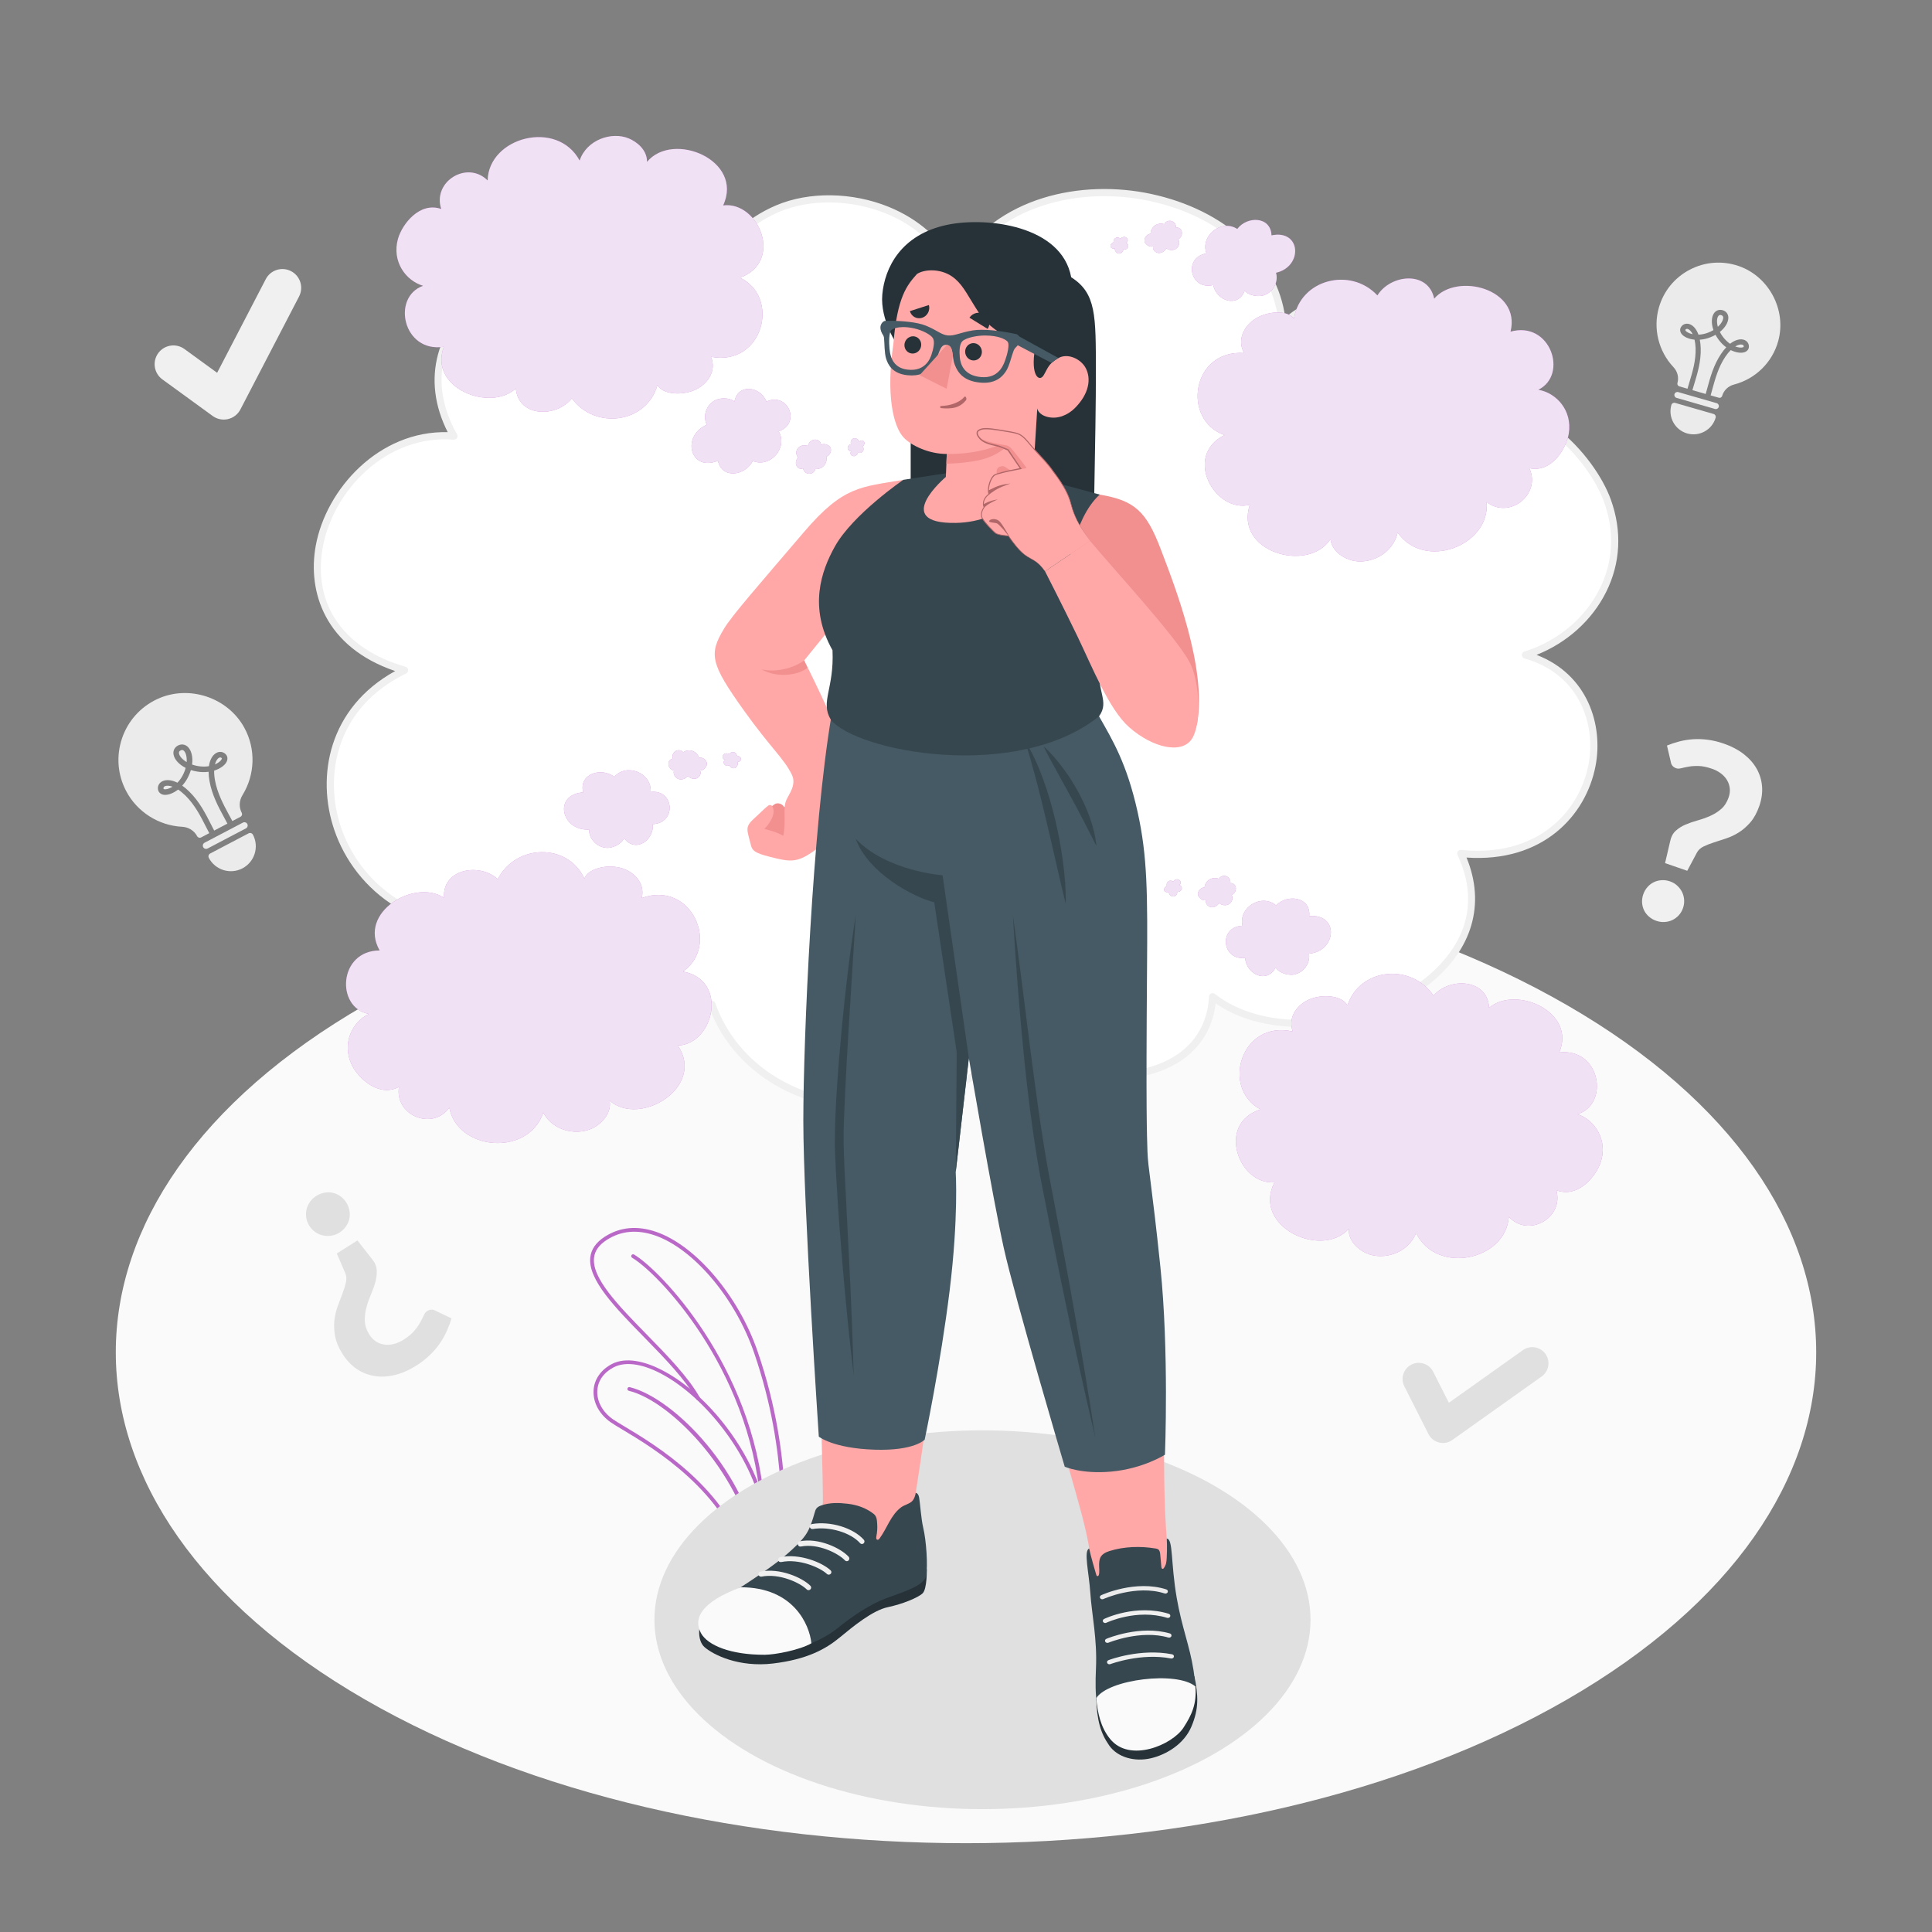<?xml version="1.0" encoding="utf-8"?>
<!-- Generator: Adobe Illustrator 27.5.0, SVG Export Plug-In . SVG Version: 6.00 Build 0)  -->
<svg version="1.1" xmlns="http://www.w3.org/2000/svg" xmlns:xlink="http://www.w3.org/1999/xlink" x="0px" y="0px"
	 viewBox="0 0 500 500" style="enable-background:new 0 0 500 500;" xml:space="preserve">
<rect x="0" y="0" width="500" height="500" fill="#808080" stroke="none"/>
<g id="Floor">
	<path id="Floor_00000108280531475620760020000015216526270196449197_" style="fill:#FAFAFA;" d="M94.411,260.156
		C8.484,309.766,8.486,390.2,94.416,439.81c85.929,49.61,225.246,49.61,311.173,0c85.927-49.61,85.925-130.044-0.005-179.654
		C319.655,210.546,180.338,210.546,94.411,260.156z"/>
</g>
<g id="Plant">
	<g id="Plants_00000042729918911460137760000004748566199660891807_">
		<g>
			<g>
				<path style="fill:#BA68C8;" d="M193.128,405.365c-0.128-0.062-0.223-0.177-0.259-0.315c-5-19.036-23.782-30.284-31.802-35.088
					c-1.297-0.776-2.321-1.39-2.989-1.855c-2.993-2.085-4.661-5.203-4.458-8.338c0.181-2.825,1.912-5.292,4.748-6.768
					c6.937-3.612,19.962,3.565,29.648,16.333c13.574,17.895,11.149,33.167,11.122,33.32c-0.027,0.16-0.134,0.297-0.282,0.362
					l-5.319,2.355c-0.061,0.027-0.126,0.041-0.19,0.042C193.272,405.414,193.197,405.398,193.128,405.365z M187.241,369.924
					c-9.408-12.402-21.894-19.455-28.424-16.06c-2.564,1.335-4.065,3.454-4.227,5.968c-0.179,2.793,1.332,5.588,4.045,7.477
					c0.641,0.447,1.652,1.052,2.932,1.819c8.045,4.818,26.781,16.04,32.094,35.124l4.552-2.015
					C198.459,400.201,199.591,386.207,187.241,369.924z"/>
			</g>
			<g>
				<path style="fill:#BA68C8;" d="M196.368,404.075c0.022,0,0.044-0.002,0.066-0.006c0.266-0.039,0.449-0.286,0.409-0.552
					c-3.353-22.649-22.608-41.8-33.872-44.527c-0.262-0.065-0.524,0.097-0.588,0.358c-0.063,0.261,0.098,0.524,0.358,0.588
					c11.138,2.696,29.96,22.244,33.14,43.724C195.917,403.904,196.128,404.078,196.368,404.075z"/>
			</g>
		</g>
		<g>
			<g>
				<path style="fill:#BA68C8;" d="M198.666,403.059c0.07-0.001,0.141-0.017,0.208-0.05l3.578-1.767
					c0.145-0.071,0.244-0.209,0.267-0.368c0.032-0.226,3.08-22.908-6.66-51.152c-4.961-14.388-15.997-27.391-26.242-30.917
					c-4.926-1.693-9.417-1.26-13.349,1.291c-2.223,1.443-3.468,3.23-3.699,5.313c-0.639,5.758,6.434,12.991,13.922,20.651
					c5.239,5.358,10.656,10.898,13.574,16.102c0.132,0.235,0.428,0.316,0.662,0.186c0.235-0.132,0.318-0.427,0.186-0.662
					c-2.98-5.316-8.443-10.903-13.726-16.307c-7.322-7.489-14.239-14.563-13.651-19.863c0.2-1.803,1.267-3.309,3.262-4.604
					c3.667-2.381,7.873-2.781,12.502-1.186c9.985,3.436,20.768,16.186,25.639,30.314c9.112,26.426,6.95,47.895,6.647,50.447
					l-3.343,1.652c-0.24,0.118-0.34,0.411-0.221,0.651C198.309,402.961,198.484,403.061,198.666,403.059z"/>
			</g>
			<g>
				<path style="fill:#BA68C8;" d="M197.309,389.163c0.011,0,0.024,0,0.035-0.001c0.268-0.023,0.466-0.258,0.444-0.526
					c-2.982-35.405-27.131-60.126-33.697-63.966c-0.231-0.134-0.53-0.058-0.666,0.174c-0.135,0.232-0.058,0.53,0.174,0.666
					c6.471,3.784,30.269,28.186,33.218,63.208C196.839,388.974,197.056,389.166,197.309,389.163z"/>
			</g>
		</g>
	</g>
</g>
<g id="Shadow">
	
		<ellipse id="Shadow_00000173124950139832397030000015306694520589839036_" style="fill:#E0E0E0;" cx="254.264" cy="419.19" rx="84.899" ry="49.016"/>
</g>
<g id="Cloud_00000016049768762010475890000010710257048371543737_">
	<g id="Cloud">
		<path style="fill:#FFFFFF;" d="M247.022,70.727c-7.173-17.117-30.413-23.254-45.794-16.724
			c-7.027,2.983-16.345,9.938-15.781,20.103c-24.831-25.107-88.854,1.848-67.973,38.754c-32.735-2.565-53.607,48.879-12.765,60.597
			c-36.65,17.759-17.637,74.676,29.491,64.803c-5.101,12.726,5.252,23.331,16.365,27.128c12.612,4.31,29.247,2.306,33.678-5.445
			c11.15,31.367,58.492,35.476,78.739,8.137c14.954,15.765,49.641,13.902,50.839-10.12c24.402,18.93,80.084-3.296,64.23-37.085
			c37.675,3.937,46.282-43.059,16.74-51.362c15.922-4.946,27.839-21.492,21.221-39.901c-4.271-11.879-21.07-30.323-40.649-23.317
			c7.247-23.103-25.606-39.815-43.486-22.139C329.35,48.129,265.932,35.411,247.022,70.727z"/>
		<path style="fill:#F0F0F0;" d="M225.094,287.193c-2.518,0-5.054-0.185-7.589-0.563c-15.724-2.343-28.117-11.528-33.508-24.719
			c-5.969,7.169-22.095,8.334-33.735,4.355c-7.638-2.609-13.871-7.816-16.677-13.929c-1.879-4.097-2.151-8.509-0.809-12.854
			c-24.6,4.443-40.921-9.045-46.258-24.686c-4.713-13.811-1.542-31.583,15.753-41.129c-18.301-6.21-22.688-20.633-20.567-32.374
			c2.674-14.795,16.417-29.903,34.169-29.449c-6.895-13.576-3.194-27.519,10.088-37.561c15.938-12.051,43.313-15.643,58.577-2.309
			c0.679-9.013,8.66-15.575,16.326-18.83c8.502-3.609,19.66-3.461,29.124,0.387c7.778,3.163,13.792,8.504,17.119,15.153
			c10.733-17.968,33.003-22.298,50.746-18.505c19.309,4.132,32.732,16.591,34.76,32.025c10.267-8.848,24.026-7.364,32.822-2.002
			c7.383,4.502,14.006,13.261,11.282,24.673c19.817-5.759,36.1,13.106,40.167,24.419c2.934,8.159,2.515,16.425-1.212,23.904
			c-3.651,7.329-10.129,13.151-18.014,16.282c13.269,5.104,17.292,18.166,15.271,28.729c-2.478,12.949-13.75,25.082-33.396,23.725
			c4.952,11.993,1.53,23.83-9.526,32.678c-14.024,11.222-39.766,15.809-55.399,5.071c-0.972,8.266-6.016,14.458-14.35,17.544
			c-12.258,4.539-28.023,1.205-37.189-7.734C254.339,280.666,240.069,287.192,225.094,287.193z M184.241,259.011
			c0.027,0,0.055,0.002,0.083,0.004c0.361,0.032,0.672,0.272,0.794,0.615c4.77,13.418,16.98,22.823,32.661,25.16
			c17.331,2.58,34.774-4.194,44.453-17.266c0.164-0.221,0.417-0.358,0.691-0.375c0.275-0.017,0.543,0.089,0.732,0.288
			c8.408,8.864,24.205,12.402,35.958,8.047c8.147-3.017,12.863-9.257,13.278-17.572c0.017-0.347,0.226-0.654,0.54-0.8
			c0.314-0.145,0.685-0.103,0.959,0.11c14.774,11.463,40.558,7.06,54.456-4.062c6.333-5.067,15.842-15.95,8.361-31.893
			c-0.143-0.304-0.11-0.661,0.084-0.935c0.193-0.273,0.522-0.427,0.854-0.386c19.465,2.029,30.574-9.628,32.957-22.086
			c1.994-10.421-2.339-23.458-16.565-27.456c-0.396-0.111-0.673-0.471-0.679-0.883c-0.005-0.412,0.261-0.779,0.654-0.901
			c8.569-2.661,15.675-8.585,19.495-16.252c3.495-7.014,3.884-14.774,1.127-22.445c-3.968-11.036-20.11-29.681-39.46-22.755
			c-0.331,0.117-0.703,0.04-0.958-0.205c-0.255-0.245-0.349-0.612-0.243-0.949c3.519-11.216-2.862-19.867-10.007-24.224
			c-8.603-5.245-22.267-6.536-31.938,3.023c-0.26,0.257-0.645,0.34-0.982,0.209c-0.34-0.128-0.574-0.442-0.6-0.805
			c-1.083-15.452-14.227-28.099-33.483-32.22c-17.579-3.761-39.739,0.706-49.622,19.166c-0.17,0.315-0.504,0.487-0.864,0.49
			c-0.358-0.018-0.676-0.239-0.814-0.57c-2.921-6.971-8.914-12.593-16.876-15.83c-9.021-3.669-19.634-3.821-27.696-0.397
			c-2.656,1.128-15.873,7.353-15.216,19.195c0.021,0.386-0.198,0.745-0.552,0.902c-0.352,0.155-0.767,0.079-1.038-0.196
			c-14.213-14.37-41.816-11.003-57.702,1.008c-13.143,9.938-16.351,23.289-8.801,36.633c0.169,0.299,0.16,0.668-0.024,0.958
			c-0.185,0.29-0.524,0.456-0.857,0.428c-17.57-1.39-31.253,13.38-33.865,27.839c-2.666,14.757,5.344,26.321,21.429,30.936
			c0.37,0.107,0.637,0.431,0.67,0.814c0.033,0.385-0.174,0.749-0.521,0.917c-18.05,8.746-21.46,26.344-16.833,39.904
			c5.188,15.205,21.34,28.26,45.728,23.151c0.336-0.072,0.683,0.05,0.903,0.313c0.221,0.263,0.278,0.625,0.15,0.943
			c-1.772,4.423-1.7,8.782,0.216,12.957c2.558,5.574,8.53,10.534,15.587,12.945c12.767,4.363,28.598,1.922,32.569-5.026
			C183.6,259.189,183.909,259.011,184.241,259.011z"/>
	</g>
</g>
<g id="Light_bulbs">
	<path id="Bulb_00000014634394061969808390000010700957550525486225_" style="fill:#EBEBEB;" d="M433.354,102.008
		c-0.119,0.414,0.119,0.846,0.533,0.965l9.957,2.868c0.414,0.119,0.846-0.12,0.965-0.534c0.119-0.414-0.119-0.846-0.534-0.965
		l-9.957-2.868C433.905,101.355,433.473,101.594,433.354,102.008z M443.474,107.136l-9.962-2.869
		c-0.413-0.119-0.844,0.119-0.963,0.532c-0.909,3.157,0.918,6.463,4.075,7.372c3.167,0.912,6.473-0.916,7.382-4.073
		C444.125,107.686,443.888,107.255,443.474,107.136z M444.572,84.576l0.041-0.031c0.855-0.787,1.371-1.692,1.353-2.369
		c-0.023-0.326-0.18-0.521-0.515-0.617c-0.344-0.099-0.581-0.018-0.764,0.249c-0.385,0.56-0.429,1.602-0.124,2.723L444.572,84.576z
		 M439.948,87.909l-0.045,0.008l0.011,0.035c0.127,0.633,0.205,1.358,0.228,2.132c0.116,3.442-0.857,6.601-1.704,9.393
		c-0.071,0.246-0.144,0.502-0.225,0.745l-0.215,0.747l3.432,0.988c0.144-0.501,0.286-0.993,0.423-1.507
		c0.725-2.667,1.615-5.978,3.55-8.85c0.43-0.643,0.87-1.209,1.326-1.684l0.018-0.027l-0.034-0.031
		c-0.721-0.527-1.364-1.181-1.916-1.926c-0.325-0.424-0.579-0.838-0.8-1.253l-0.024-0.028l-0.028,0.024
		c-0.408,0.234-0.863,0.444-1.341,0.626C441.761,87.643,440.862,87.842,439.948,87.909z M449.926,68.833
		c-4.211-1.426-8.687-1.085-12.609,0.959c-3.925,2.054-6.768,5.527-7.994,9.786c-1.558,5.409-0.111,11.332,3.775,15.443
		c1.043,1.11,1.435,2.671,1.025,4.097c-0.108,0.374,0.109,0.766,0.474,0.871l2.124,0.612c0.142-0.492,0.286-0.993,0.454-1.541
		c0.855-2.821,1.741-5.75,1.645-8.93c-0.035-0.841-0.121-1.579-0.269-2.208l-0.004-0.022l-0.023,0.004
		c-1.418-0.142-2.707-0.695-3.302-1.441c-0.475-0.605-0.527-1.313-0.14-1.883c0.451-0.68,1.246-0.962,2.072-0.724
		c1.003,0.289,1.877,1.286,2.4,2.725l0.004,0.022l0.02,0.006c0.841-0.035,1.702-0.213,2.543-0.546c0.469-0.185,0.9-0.39,1.289-0.63
		l0.025-0.014l-0.004-0.022c-0.594-1.673-0.54-3.34,0.151-4.334c0.523-0.744,1.353-1.037,2.238-0.783
		c0.875,0.252,1.422,0.942,1.472,1.84c0.054,1.219-0.787,2.659-2.183,3.77l-0.013,0.007l0.007,0.013
		c0.209,0.422,0.465,0.826,0.764,1.232c0.555,0.735,1.177,1.351,1.853,1.812l0.03,0.008l0.016-0.017
		c1.208-0.941,2.478-1.32,3.481-1.032c0.826,0.238,1.349,0.9,1.367,1.725c0.025,0.689-0.392,1.25-1.126,1.507
		c-0.888,0.309-2.217,0.118-3.553-0.533l-0.02-0.006l-0.012,0.007c-0.461,0.453-0.936,1.03-1.402,1.726
		c-1.775,2.652-2.586,5.613-3.38,8.484l-0.036,0.16c-0.12,0.455-0.248,0.898-0.375,1.34l2.114,0.609
		c0.187,0.054,0.377,0.023,0.539-0.058c0.155-0.094,0.284-0.248,0.335-0.425c0.414-1.436,1.55-2.536,3.06-2.932
		c5.57-1.442,9.97-5.777,11.458-11.312C462.397,80.188,457.771,71.507,449.926,68.833z M436.175,85.331
		c-0.042,0.073-0.03,0.141,0.077,0.288c0.255,0.297,0.806,0.605,1.428,0.773c0.108,0.031,0.207,0.06,0.318,0.081l0.059,0.017
		l-0.025-0.06c-0.339-0.673-0.823-1.174-1.246-1.296C436.608,85.084,436.355,85.075,436.175,85.331z M451.063,89.885
		c0.169-0.069,0.225-0.116,0.221-0.213c0-0.298-0.219-0.425-0.405-0.479c-0.433-0.125-1.099,0.046-1.744,0.435l-0.053,0.038
		l0.059,0.017c0.115,0.044,0.214,0.072,0.332,0.106C450.111,89.973,450.685,90.011,451.063,89.885z"/>
	<path id="Bulb_00000070118875352771088250000009702834754403917483_" style="fill:#EBEBEB;" d="M52.584,219.238
		c0.217,0.413,0.726,0.572,1.139,0.355l9.925-5.21c0.413-0.217,0.571-0.727,0.355-1.14c-0.217-0.413-0.726-0.572-1.139-0.355
		l-9.925,5.21C52.526,218.315,52.367,218.825,52.584,219.238z M64.328,215.671l-9.93,5.213c-0.412,0.216-0.57,0.725-0.354,1.136
		c1.652,3.147,5.553,4.362,8.7,2.71c3.156-1.657,4.372-5.559,2.72-8.705C65.248,215.613,64.74,215.455,64.328,215.671z
		 M48.304,197.224l0.009-0.055c0.079-1.255-0.195-2.348-0.715-2.863c-0.262-0.238-0.53-0.272-0.863-0.097
		c-0.343,0.18-0.467,0.42-0.411,0.766c0.118,0.726,0.863,1.573,1.941,2.22L48.304,197.224z M47.186,203.288l-0.029,0.04l0.035,0.019
		c0.572,0.4,1.177,0.908,1.773,1.495c2.666,2.602,4.27,5.799,5.697,8.613c0.129,0.245,0.262,0.5,0.382,0.75l0.391,0.745l3.421-1.796
		c-0.262-0.5-0.52-0.99-0.797-1.495c-1.429-2.626-3.211-5.879-3.849-9.571c-0.145-0.824-0.225-1.595-0.224-2.308l-0.006-0.035
		l-0.05,0.001c-0.958,0.128-1.949,0.098-2.938-0.071c-0.571-0.088-1.079-0.221-1.562-0.38l-0.04-0.004l-0.004,0.04
		c-0.144,0.488-0.342,0.992-0.58,1.492C48.403,201.724,47.85,202.552,47.186,203.288z M40.706,180.918
		c-4.357,2.037-7.599,5.652-9.133,10.184c-1.53,4.542-1.152,9.383,1.077,13.627c2.83,5.391,8.393,8.936,14.505,9.241
		c1.646,0.086,3.12,1.013,3.866,2.434c0.196,0.373,0.659,0.517,1.022,0.326l2.117-1.111c-0.257-0.49-0.52-0.99-0.798-1.544
		c-1.443-2.844-2.942-5.795-5.397-8.208c-0.656-0.631-1.276-1.143-1.862-1.523l-0.02-0.014l-0.014,0.02
		c-1.214,0.95-2.635,1.483-3.658,1.345c-0.824-0.117-1.394-0.631-1.518-1.367c-0.156-0.868,0.254-1.684,1.077-2.116
		c1-0.525,2.429-0.4,3.914,0.334l0.02,0.014l0.02-0.01c0.631-0.656,1.17-1.439,1.578-2.329c0.228-0.495,0.412-0.979,0.536-1.457
		l0.009-0.03l-0.02-0.014c-1.716-0.862-2.921-2.205-3.125-3.499c-0.148-0.973,0.281-1.823,1.163-2.286
		c0.872-0.458,1.816-0.328,2.527,0.336c0.954,0.912,1.375,2.667,1.116,4.578l-0.005,0.015l0.015,0.005
		c0.479,0.174,0.981,0.298,1.518,0.391c0.984,0.159,1.93,0.175,2.804,0.029l0.029-0.015l0-0.025c0.24-1.639,0.948-2.886,1.948-3.411
		c0.824-0.432,1.727-0.307,2.359,0.325c0.535,0.519,0.629,1.27,0.248,2.021c-0.462,0.906-1.644,1.751-3.174,2.242l-0.02,0.01
		l-0.005,0.015c-0.021,0.699,0.04,1.505,0.196,2.398c0.597,3.4,2.18,6.32,3.707,9.158l0.092,0.152
		c0.247,0.446,0.478,0.887,0.71,1.328l2.107-1.106c0.186-0.098,0.312-0.264,0.377-0.448c0.051-0.189,0.037-0.407-0.056-0.583
		c-0.751-1.431-0.686-3.141,0.197-4.58c3.272-5.294,3.467-11.974,0.487-17.412C58.946,180.458,48.838,177.137,40.706,180.918z
		 M42.309,204.098c0.022,0.089,0.082,0.132,0.276,0.168c0.422,0.041,1.082-0.13,1.694-0.464c0.108-0.057,0.206-0.108,0.309-0.174
		l0.059-0.031l-0.065-0.028c-0.768-0.272-1.521-0.302-1.943-0.08C42.462,203.58,42.258,203.762,42.309,204.098z M57.348,196.515
		c0.081-0.18,0.089-0.259,0.013-0.332c-0.223-0.233-0.489-0.169-0.675-0.071c-0.431,0.226-0.825,0.858-1.037,1.645l-0.014,0.07
		l0.059-0.031c0.123-0.052,0.221-0.103,0.339-0.165C56.67,197.296,57.147,196.896,57.348,196.515z"/>
</g>
<g id="Symbols">
	<g>
		<g id="Question_Mark_00000008128422323079487100000003469060866027729314_">
			<path style="fill:#F0F0F0;" d="M431.411,192.945c1.005-0.413,2.072-0.766,3.199-1.06c1.129-0.294,2.302-0.482,3.522-0.568
				c1.22-0.084,2.498-0.042,3.833,0.129c1.334,0.171,2.726,0.506,4.175,1.007c1.97,0.682,3.669,1.574,5.1,2.677
				c1.429,1.103,2.548,2.358,3.353,3.764c0.807,1.407,1.28,2.932,1.421,4.577c0.139,1.645-0.096,3.35-0.707,5.115
				c-0.595,1.72-1.358,3.123-2.291,4.206c-0.932,1.084-1.933,1.961-3,2.63c-1.069,0.669-2.167,1.189-3.296,1.559
				c-1.129,0.37-2.193,0.718-3.192,1.044c-1,0.325-1.889,0.677-2.665,1.054c-0.776,0.377-1.346,0.91-1.711,1.594l-2.495,4.687
				l-5.738-1.985l1.337-5.733c0.232-1.11,0.708-1.991,1.427-2.642c0.719-0.651,1.562-1.183,2.529-1.596
				c0.966-0.413,2.009-0.774,3.13-1.084c1.119-0.309,2.204-0.694,3.25-1.157c1.046-0.461,1.995-1.058,2.843-1.79
				c0.849-0.733,1.492-1.733,1.931-3.001c0.282-0.815,0.382-1.597,0.299-2.348c-0.082-0.751-0.314-1.452-0.697-2.104
				c-0.383-0.652-0.911-1.233-1.582-1.745c-0.672-0.511-1.45-0.919-2.332-1.224c-1.289-0.446-2.431-0.682-3.422-0.709
				c-0.993-0.026-1.861,0.028-2.604,0.164c-0.743,0.135-1.379,0.27-1.907,0.404c-0.527,0.135-0.96,0.143-1.301,0.025
				c-0.815-0.282-1.286-0.824-1.414-1.629L431.411,192.945z M425.278,231.442c0.243-0.701,0.604-1.324,1.083-1.868
				c0.479-0.543,1.023-0.963,1.633-1.259c0.609-0.296,1.278-0.47,2.006-0.523c0.728-0.052,1.454,0.047,2.178,0.297
				c0.724,0.251,1.349,0.619,1.879,1.106c0.528,0.487,0.946,1.037,1.254,1.65c0.306,0.613,0.486,1.283,0.539,2.011
				c0.052,0.728-0.043,1.443-0.285,2.144c-0.251,0.725-0.619,1.351-1.106,1.879c-0.487,0.529-1.041,0.939-1.661,1.232
				c-0.621,0.292-1.288,0.461-2,0.505c-0.714,0.044-1.431-0.057-2.155-0.308c-0.724-0.251-1.358-0.616-1.902-1.095
				c-0.544-0.479-0.964-1.023-1.26-1.633c-0.296-0.609-0.466-1.27-0.511-1.983C424.924,232.884,425.027,232.167,425.278,231.442z"/>
		</g>
		<g id="Question_Mark_00000085246607464183304830000008479592218836270777_">
			<path style="fill:#E0E0E0;" d="M116.848,341.194c-0.318,1.082-0.725,2.177-1.218,3.281c-0.495,1.106-1.104,2.18-1.827,3.224
				c-0.724,1.043-1.589,2.052-2.594,3.023c-1.005,0.971-2.18,1.881-3.528,2.73c-1.832,1.154-3.659,1.952-5.482,2.395
				c-1.822,0.442-3.566,0.534-5.229,0.273c-1.664-0.26-3.208-0.867-4.633-1.821c-1.424-0.956-2.653-2.254-3.687-3.895
				c-1.008-1.6-1.649-3.129-1.922-4.589c-0.273-1.46-0.334-2.84-0.184-4.14c0.151-1.301,0.444-2.529,0.877-3.684
				c0.433-1.155,0.842-2.244,1.227-3.265c0.386-1.022,0.678-1.971,0.877-2.845c0.198-0.874,0.137-1.682-0.181-2.422l-2.179-5.066
				l5.336-3.362l3.779,4.808c0.749,0.909,1.154,1.867,1.214,2.873c0.06,1.005-0.056,2.035-0.349,3.087
				c-0.292,1.051-0.677,2.132-1.155,3.241c-0.476,1.108-0.869,2.238-1.174,3.386c-0.306,1.147-0.438,2.304-0.395,3.468
				c0.043,1.164,0.435,2.335,1.178,3.514c0.478,0.758,1.046,1.347,1.709,1.767c0.662,0.421,1.381,0.689,2.157,0.802
				c0.777,0.113,1.591,0.063,2.442-0.149c0.851-0.213,1.687-0.578,2.507-1.095c1.199-0.755,2.132-1.527,2.798-2.314
				c0.667-0.788,1.186-1.526,1.559-2.217c0.373-0.691,0.676-1.293,0.911-1.808c0.233-0.515,0.508-0.871,0.824-1.07
				c0.758-0.478,1.504-0.507,2.238-0.088L116.848,341.194z M89.627,311.22c0.411,0.652,0.681,1.349,0.811,2.091
				c0.129,0.741,0.116,1.455-0.04,2.141c-0.156,0.686-0.449,1.341-0.879,1.965c-0.43,0.624-0.982,1.148-1.656,1.573
				s-1.378,0.692-2.117,0.804c-0.738,0.112-1.455,0.093-2.152-0.055c-0.696-0.15-1.356-0.439-1.98-0.869
				c-0.624-0.43-1.142-0.972-1.552-1.624c-0.425-0.674-0.692-1.379-0.804-2.117c-0.112-0.738-0.085-1.454,0.08-2.146
				c0.167-0.693,0.463-1.343,0.889-1.949c0.428-0.607,0.976-1.122,1.649-1.547s1.382-0.701,2.123-0.83
				c0.742-0.13,1.456-0.116,2.142,0.039c0.686,0.156,1.332,0.447,1.939,0.874C88.687,309.996,89.202,310.545,89.627,311.22z"/>
		</g>
		<g id="Check_00000134968500805575723200000010171563914731244692_">
			<path style="fill:#E0E0E0;" d="M372.254,373.278c-1.108-0.324-2.036-1.092-2.559-2.128l-6.259-12.38
				c-1.042-2.062-0.216-4.578,1.846-5.621c2.063-1.043,4.579-0.214,5.621,1.846l4.065,8.04l19.166-13.623
				c1.882-1.34,4.493-0.899,5.833,0.986c1.339,1.883,0.897,4.495-0.986,5.833l-23.129,16.441c-0.993,0.707-2.245,0.944-3.427,0.651
				C372.367,373.31,372.31,373.294,372.254,373.278z"/>
		</g>
		<g id="Check_00000091709181576200589990000011091998015545879225_">
			<path style="fill:#F0F0F0;" d="M58.818,108.501c-1.316,0.252-2.683-0.05-3.772-0.842l-13.027-9.475
				c-2.169-1.578-2.649-4.616-1.071-6.786c1.579-2.171,4.617-2.648,6.786-1.071l8.46,6.154l12.584-24.232
				c1.234-2.381,4.166-3.31,6.55-2.073c2.381,1.237,3.309,4.169,2.073,6.55l-15.187,29.243c-0.652,1.256-1.819,2.165-3.196,2.489
				C58.952,108.474,58.884,108.489,58.818,108.501z"/>
		</g>
	</g>
</g>
<g id="Character">
	<g id="Character_5_">
		<g id="Arm">
			<path style="fill:#F28F8F;" d="M200.91,207.941c0.789-0.179,1.674,0.244,2.03,0.971c0.288-0.206,0.462-0.581,0.803-0.677
				c0.416-0.117,0.803,0.247,1.057,0.597c1.969,2.712,1.883,6.735-0.201,9.36c-0.129,0.163-0.27,0.325-0.458,0.413
				c-0.215,0.101-0.464,0.093-0.702,0.078c-1.255-0.081-2.501-0.31-3.702-0.681c-1.202-0.371-2.481-1.009-2.891-2.198
				c-0.297-0.863-0.059-1.808,0.18-2.689c0.326-1.2,0.727-2.262,1.588-3.175C199.186,209.332,200.107,208.124,200.91,207.941z"/>
			<path style="fill:#FFA8A7;" d="M233.779,124.175c-10.954,1.91-15.458,1.484-25.71,13.509
				c-11.616,13.625-18.603,21.554-20.665,24.974c-4.001,6.636-3.585,9.047,5.199,21.321c6.948,9.708,10.269,12.276,12.333,16.522
				c1.285,2.644-0.864,5.16-1.459,6.609c-0.933,2.272,0.032,4.801-0.755,9.184c-1.98-1.143-4.892-1.763-4.892-1.763
				s3.459-3.44,2.048-5.845c-0.214-0.365-0.688-0.458-1.033-0.214c-0.81,0.573-2.076,1.908-3.565,3.243
				c-2.615,2.346-1.966,2.89-0.922,7.094c0.417,1.68,1.701,2.2,6.681,3.375c4.98,1.175,6.514,0.564,12.862-4.407
				c6.348-4.971,5.995-18.381,4.345-24.042c-1.944-6.673-10.129-22.811-10.129-22.811l17.12-21.089L233.779,124.175z"/>
			<path style="fill:#F28F8F;" d="M208.119,170.924c-3.865,2.722-8.562,2.926-11.035,2.297c4.21,2.431,9.827,1.419,11.876-0.411
				L208.119,170.924z"/>
		</g>
		<g id="Bottom_00000058575771027874700430000009293530317208084621_">
			<path style="fill:#FFA8A7;" d="M301.007,361.629l-28.804,1.161c4.18,18.401,8.936,30.6,9.987,40.105
				c0.331,2.395,4.368,26.989,5.681,32.37c1.313,5.38,14.672,5.429,15.464-3.846c0.527-6.174-0.959-28.371-1.223-31.322
				C300.964,387.317,301.472,378.287,301.007,361.629z"/>
			<path style="fill:#FFA8A7;" d="M212.338,358.994c0.26,14.017,0.627,23.488,0.627,28.877s-1.7,10.662-4.491,13.276
				c-5.844,5.474-10.824,10.686-18.146,15.459c1.061,2.446,9.867,2.356,14.226,0.494c6.965-2.974,13.877-7.511,16.254-9.047
				c6.016-3.889,13.705-7.009,13.803-12.927c0.017-0.737,3.807-1.773,2.368-8.727c0,0,1.964-12.227,4.061-28.414L212.338,358.994z"
				/>
			<g>
				<path style="fill:#263238;" d="M181.314,420.517c-0.362-0.004-0.953,4.011,0.999,5.741c2.254,1.997,8.897,5.308,17.732,4.256
					c8.835-1.052,13.642-3.745,17.205-6.678c3.562-2.933,8.555-7.07,12.556-7.912c3.716-0.782,7.76-2.427,8.959-3.567
					c1.198-1.139,1.089-6.264,1.089-6.264L181.314,420.517z"/>
				<path id="XMLID_00000137093784939174050370000016886480554297771692_" style="fill:#37474F;" d="M236.988,386.339
					c0,0,0.665,0.029,0.881,1.217c0.257,1.414,0.506,5.523,1.065,7.846c0.775,3.229,1.248,9.835,0.734,12.455
					c-0.514,2.619-6.577,4.378-10.455,5.815c-3.961,1.468-8.557,4.532-12.598,7.81c-4.182,3.392-12.941,6.747-18.692,6.77
					c-8.78,0.035-14.44-2.421-16.162-5.612c-0.879-1.629-1.151-3.326,0.034-4.875c1.489-1.945,3.825-3.187,5.867-4.446
					c3.713-2.289,7.378-4.654,10.919-7.189c1.785-1.278,3.586-2.583,5.226-4.044c1.634-1.455,3.308-2.946,4.597-4.728
					c1.187-1.641,1.866-3.89,2.414-5.819c0.121-0.425,0.239-0.868,0.522-1.208c0.292-0.352,0.727-0.552,1.157-0.708
					c2.185-0.796,4.612-0.726,6.89-0.452c2.485,0.298,4.739,1.077,6.711,2.615c0.821,0.64,0.846,1.588,0.915,2.571
					c0.077,1.095,0.006,2.2-0.213,3.275c-0.066,0.323-0.073,0.772,0.246,0.855c0.238,0.062,0.45-0.154,0.596-0.352
					c1.941-2.627,2.892-6.081,5.6-8.069c0.832-0.61,2.076-0.839,2.786-1.535C236.647,387.923,236.929,386.84,236.988,386.339z"/>
				<path style="fill:#FAFAFA;" d="M191.727,410.783c13.563,0,17.77,9.607,18.258,14.496c-3.01,1.757-9.433,2.961-12.062,2.971
					c-8.78,0.035-14.801-2.421-16.523-5.612C179.391,418.914,181.341,414.644,191.727,410.783z"/>
				<g>
					<g>
						<path style="fill:#F0F0F0;" d="M209.312,411.525c0.15-0.013,0.296-0.076,0.412-0.189c0.267-0.258,0.269-0.679,0.008-0.94
							c-2.134-2.131-7.953-4.673-12.912-3.67c-0.367,0.073-0.605,0.426-0.529,0.784c0.073,0.359,0.421,0.592,0.796,0.518
							c4.63-0.923,9.99,1.612,11.682,3.303C208.915,411.479,209.116,411.544,209.312,411.525z"/>
					</g>
					<g>
						<path style="fill:#F0F0F0;" d="M214.549,407.515c0.152-0.015,0.299-0.077,0.415-0.188c0.269-0.253,0.27-0.662,0.005-0.913
							c-2.165-2.047-8.051-4.457-13.049-3.42c-0.37,0.075-0.609,0.42-0.531,0.768c0.075,0.347,0.42,0.57,0.805,0.494
							c4.671-0.953,10.092,1.454,11.806,3.076C214.148,407.475,214.352,407.535,214.549,407.515z"/>
					</g>
					<g>
						<path style="fill:#F0F0F0;" d="M219.205,404.034c0.147-0.013,0.29-0.076,0.404-0.191c0.262-0.264,0.265-0.701,0.01-0.976
							c-2.083-2.242-7.792-4.957-12.625-3.98c-0.359,0.071-0.592,0.434-0.52,0.807c0.071,0.374,0.406,0.618,0.778,0.548
							c4.526-0.898,9.77,1.806,11.422,3.583C218.817,403.979,219.013,404.05,219.205,404.034z"/>
					</g>
					<g>
						<path style="fill:#F0F0F0;" d="M223.113,399.585c0.141-0.008,0.282-0.063,0.396-0.166c0.27-0.241,0.292-0.656,0.052-0.925
							c-2.743-3.092-8.638-4.889-13.445-4.074c-0.356,0.059-0.597,0.399-0.536,0.754c0.059,0.356,0.384,0.589,0.751,0.539
							c4.329-0.731,9.823,0.913,12.257,3.653C222.725,399.523,222.921,399.596,223.113,399.585z"/>
					</g>
				</g>
			</g>
			<g>
				<path style="fill:#263238;" d="M283.705,439.495c0.172,5.751,1.15,9.075,3.339,12.21c2.189,3.135,6.628,4.295,10.763,3.344
					c4.135-0.952,8.642-3.765,10.513-8.167c2.039-4.796,1.76-8.103,0.785-13.078L283.705,439.495z"/>
				<path id="XMLID_00000019673530627850171810000014336627513491720601_" style="fill:#37474F;" d="M281.876,400.747
					c0.342,1.786,1.643,6.132,1.828,6.781c0.041,0.144,0.099,0.308,0.239,0.361c0.152,0.058,0.326-0.056,0.393-0.205
					c0.304-0.679,0.076-2.059,0.111-2.817c0.029-0.618,0.063-1.257,0.342-1.81c0.443-0.877,1.408-1.354,2.345-1.65
					c3.774-1.191,8.083-1.315,11.965-0.65c0.206,0.035,0.416,0.075,0.594,0.185c0.442,0.273,0.532,0.866,0.579,1.383
					c0.094,1.054,0.189,2.107,0.283,3.161c0.021,0.235,0.114,0.539,0.35,0.534c0.141-0.003,0.246-0.126,0.326-0.242
					c0.613-0.899,0.658-1.588,0.713-2.637c0.063-1.189,0.092-2.38,0.066-3.57c-0.011-0.464-0.019-0.929-0.057-1.392
					c1.707,0.106,0.991,6.175,2.589,15.386c1.335,7.697,3.355,12.355,4.342,18.695c1.127,7.243-0.214,10.492-3.073,14.897
					c-2.858,4.405-13.056,8.777-18.141,2.534c-4.145-5.09-4.354-10.766-4.031-18.008c0.335-7.487-1.076-13.752-1.463-19.43
					C281.804,406.827,280.398,401.362,281.876,400.747z"/>
				<path style="fill:#FAFAFA;" d="M309.384,436.459c0.326,4.5-0.876,7.23-3.113,10.677c-2.858,4.405-13.88,9.16-18.964,2.917
					c-2.53-3.106-3.228-6.795-3.599-10.561C286.694,434.63,304.59,432.372,309.384,436.459z"/>
				<g>
					<g>
						<path style="fill:#F0F0F0;" d="M287.193,430.712c0.071-0.007,0.141-0.024,0.21-0.053c0.069-0.029,7.943-2.955,15.639-1.445
							c0.34,0.062,0.678-0.123,0.756-0.423c0.076-0.3-0.139-0.598-0.48-0.664c-8.139-1.592-16.168,1.405-16.469,1.531
							c-0.314,0.136-0.445,0.469-0.293,0.745C286.676,430.62,286.935,430.737,287.193,430.712z"/>
					</g>
					<g>
						<path style="fill:#F0F0F0;" d="M302.622,423.813c0.239-0.023,0.453-0.165,0.534-0.378c0.108-0.293-0.07-0.607-0.401-0.704
							c-7.665-2.224-16.131,1.255-16.449,1.405c-0.31,0.144-0.426,0.48-0.261,0.752c0.165,0.27,0.552,0.366,0.855,0.228
							c0.071-0.033,8.322-3.406,15.454-1.327C302.443,423.815,302.533,423.821,302.622,423.813z"/>
					</g>
					<g>
						<path style="fill:#F0F0F0;" d="M302.317,418.719c0.234-0.022,0.445-0.161,0.529-0.369c0.116-0.292-0.057-0.609-0.386-0.709
							c-8.432-2.591-16.464,1.203-16.761,1.364c-0.298,0.162-0.391,0.504-0.207,0.765c0.184,0.262,0.581,0.343,0.871,0.181
							c0.066-0.037,7.829-3.67,15.677-1.261C302.131,418.719,302.226,418.728,302.317,418.719z"/>
					</g>
					<g>
						<path style="fill:#EBEBEB;" d="M301.678,412.41c0.231-0.022,0.441-0.157,0.527-0.362c0.12-0.289-0.047-0.608-0.375-0.714
							c-7.902-2.541-16.549,1.351-16.873,1.521c-0.302,0.154-0.403,0.495-0.227,0.761c0.174,0.266,0.561,0.359,0.865,0.198
							c0.076-0.038,8.461-3.795,15.798-1.435C301.487,412.41,301.584,412.42,301.678,412.41z"/>
					</g>
				</g>
			</g>
			<g>
				<path style="fill:#455A64;" d="M284.428,185.377c3.522,6.2,7.188,12.196,9.979,24.739c2.559,11.497,2.595,21.195,2.441,41.014
					c-0.284,36.586-0.029,42.466,0.115,46.877c0.143,4.411,1.09,8.174,3.345,29.903c2.254,21.728,1.184,48.562,1.184,48.562
					s-5.651,3.635-13.959,4.38c-7.664,0.687-11.986-1.279-11.986-1.279s-12.861-43.498-15.768-56.586
					c-2.907-13.088-9.043-49.173-9.043-49.173l-3.398,29.526c0,0,0.765,11.607-1.573,30.661
					c-2.338,19.054-6.457,38.571-6.457,38.571s-2.596,2.937-12.95,2.605c-10.784-0.346-14.451-3.38-14.451-3.38
					s-4.006-60.124-4.007-81.721c0-21.597,2.429-76.068,7.226-104.553L284.428,185.377z"/>
				<path style="fill:#37474F;" d="M221.467,217.098c3.256,8.918,15.106,15.163,20.314,16.412l5.826,38.865l-0.268,30.964
					l3.398-29.526l-6.801-47.288C243.935,226.525,229.494,225.492,221.467,217.098z M270.867,212.748
					c0.854,3.505,1.626,7.032,2.45,10.556c0.807,3.529,1.618,7.055,2.49,10.608c0.08-3.664-0.242-7.313-0.722-10.928
					c-0.47-3.62-1.154-7.207-1.979-10.765c-0.866-3.548-1.857-7.072-3.124-10.508c-1.255-3.433-2.728-6.817-4.688-9.916
					c1.091,3.492,2.061,6.963,2.98,10.452C269.174,205.739,270.056,209.233,270.867,212.748z M277.006,205.999
					c1.175,2.112,2.291,4.252,3.417,6.395l3.323,6.542c-0.211-2.487-0.846-4.915-1.674-7.255c-0.817-2.349-1.877-4.6-3.046-6.784
					c-1.207-2.164-2.523-4.266-4.017-6.24c-1.482-1.98-3.097-3.864-4.941-5.542c1.08,2.247,2.262,4.383,3.438,6.514
					C274.668,201.766,275.868,203.867,277.006,205.999z M271.579,304.622c-2.083-11.188-3.565-22.499-5.03-33.819
					c-1.426-11.326-2.842-22.665-4.417-33.988c0.69,11.411,1.511,22.81,2.638,34.188c1.102,11.379,2.492,22.75,4.546,34.035
					c2.197,11.257,4.41,22.422,6.762,33.61c2.318,11.183,4.784,22.339,7.394,33.473c-1.731-11.297-3.608-22.571-5.632-33.819
					C275.851,327.061,273.718,315.797,271.579,304.622z M219.603,266.606l1.864-29.791c-1.534,9.842-2.729,19.736-3.649,29.654
					c-0.891,9.932-1.743,19.823-1.775,29.892c0.337,10.021,1.098,19.913,1.912,29.845c0.809,9.921,1.807,19.828,2.976,29.719
					c-0.277-9.956-0.675-19.902-1.184-29.838l-0.751-14.901c-0.251-4.958-0.552-9.942-0.654-14.862
					c-0.082-4.899,0.213-9.88,0.439-14.833C219.009,276.529,219.328,271.57,219.603,266.606z"/>
			</g>
		</g>
		<g id="Top_00000100370769371807525250000015668063078366908343_">
			<path style="fill:#263238;" d="M277.221,71.749c6.524,4.15,6.356,9.986,6.394,24.148c0.038,14.162-0.86,52.814-0.86,52.814
				l-47.07-0.273v-43.108l-3.309-15.79c0,0-4.642-6.593-4.034-13.345c0.609-6.752,4.702-15.513,16.882-18.029
				C255.371,56.072,274.755,58.331,277.221,71.749z"/>
			<g>
				<path style="fill:#37474F;" d="M284.428,185.377c2.897-3.962-0.923-6.64,0.348-13.233c1.634-8.477,2.267-12.344,2.873-16.398
					c2.09-13.984-0.003-20.971-3.054-27.748c0,0-15.592-4.253-18.837-5.041c-8.074-1.959-13.631-1.381-16.707-1.068
					c-1.517,0.154-15.264,2.281-15.271,2.286c0,0-13.051,8.921-17.699,17.228c-3.547,6.34-6.875,15.755-0.628,26.882
					c0.462,10.025-3.222,13.296-0.457,17.937C221.528,194.524,263.132,202.457,284.428,185.377z"/>
			</g>
			<g id="Head_00000091710341263861498290000012554893674946520746_">
				<g id="Head_00000045598563024867599320000007819379525261364637_">
					<g id="Head_00000096742562241618156650000007426128718647102896_">
						<g id="XMLID_00000077310510480246523760000005867856956558035106_">
							<g id="XMLID_00000141454511921138395760000007810066923242681271_">
								<path id="XMLID_00000042012823235711010910000003973258509316969351_" style="fill:#FFA8A7;" d="M271.128,107.907
									c2.636,0.651,5.239-0.523,6.958-2.209c3.814-3.744,4.377-7.744,2.857-10.516c-1.249-2.278-4.557-3.877-7.017-2.524
									c-2.631,1.447-2.784,2.741-3.847,4.484c-1.091,1.789-3.444,0.199-2.208-6.98c-4.071-0.741-11.579-4.697-14.274-8.802
									c-3.09-4.706-4.063-7.13-6.366-9.156c-3.344-2.943-8.089-2.556-9.93-1.287c-2.493,2.823-5.099,5.738-6.089,18.049
									c-1.935,13.018-0.12,21.413,2.742,24.359c1.97,2.027,6.456,4.167,11.072,4.161l-0.241,5.939c0,0-14.419,12.2,2.604,11.902
									c12.755-0.223,19.821-9.799,19.821-9.799l1.231-19.837C268.439,105.69,268.623,107.288,271.128,107.907z"/>
							</g>
							<g>
								<g>
									<g id="XMLID_00000080917229101350604950000001359521267404856199_">
										<path id="XMLID_00000124127522000477732960000010713862772696376729_" style="fill:#263238;" d="M249.848,91.565
											c0.296,1.206,1.476,1.948,2.635,1.659c1.159-0.289,1.858-1.499,1.561-2.704c-0.297-1.205-1.476-1.947-2.635-1.659
											C250.251,89.15,249.552,90.36,249.848,91.565z"/>
									</g>
								</g>
								<g id="XMLID_00000165952856904470740250000013102252114208296090_">
									<path id="XMLID_00000047744522951334087600000009595789695477382057_" style="fill:#263238;" d="M240.398,78.94
										l-4.924,1.583c0.389,1.387,1.807,2.158,3.167,1.72C240.001,81.806,240.788,80.327,240.398,78.94z"/>
								</g>
								<g>
									<g id="XMLID_00000032630040011783456640000010095047082899536554_">
										<path id="XMLID_00000083079675642544222910000002614283952827350710_" style="fill:#263238;" d="M238.221,90.125
											c-0.491,1.14-1.778,1.677-2.872,1.201c-1.095-0.477-1.585-1.786-1.093-2.925c0.491-1.139,1.777-1.677,2.873-1.201
											C238.222,87.676,238.712,88.986,238.221,90.125z"/>
									</g>
								</g>
								<g id="XMLID_00000141454706963329951310000008077874189830702262_">
									<path id="XMLID_00000087375754384872229780000015043774036424091532_" style="fill:#263238;" d="M250.889,82.213
										l4.71,2.908c0.859-1.281,0.5-2.97-0.801-3.773C253.497,80.545,251.747,80.932,250.889,82.213z"/>
								</g>
								<g>
									<path style="fill:#455A64;" d="M227.857,84.625c-0.056,0.854,0.402,1.69,0.648,2.045c0.13,0.187,0.239,0.428,0.273,0.732
										c0.152,1.37,0.081,3.938,0.549,5.422c0.47,1.483,1.553,3.864,5.494,4.28c0.766,0.082,1.456,0.08,2.076,0.008
										c0.054-0.005,0.108-0.013,0.16-0.019c0.66-0.087,1.241-0.256,1.758-0.483c0.036-0.016,0.073-0.033,0.107-0.05
										c0.053-0.023,0.104-0.047,0.155-0.073c0.046-0.022,0.091-0.046,0.196-0.103c0.063-0.033,0.122-0.067,0.183-0.104
										c0.069-0.04,0.135-0.081,0.201-0.125c0.066-0.042,0.13-0.084,0.194-0.131c0.128-0.09,0.248-0.183,0.366-0.283
										c0.671-0.553,1.194-1.223,1.629-1.908c1.135-1.784,1.281-4.402,2.756-4.583c0.055-0.007,0.116-0.01,0.175-0.01
										c0.06-0.002,0.122,0.003,0.186,0.008c1.943,0.189,1.322,3.002,2.122,5.114c0.797,2.115,2.316,4.238,6.53,4.648
										c0.188,0.019,0.372,0.031,0.547,0.041c0.15,0.006,0.297,0.011,0.439,0.008c0.367,0.006,0.714-0.015,1.036-0.052
										c0.112-0.014,0.222-0.027,0.329-0.043c0.107-0.017,0.215-0.038,0.317-0.057c0.067-0.011,0.134-0.027,0.201-0.042
										c0.451-0.106,0.852-0.245,1.216-0.414c0.145-0.068,0.281-0.138,0.418-0.213c0.265-0.148,0.504-0.31,0.74-0.494
										c0.723-0.571,1.204-1.23,1.548-1.771c0.856-1.348,1.391-3.876,1.906-5.172c0.138-0.345,0.287-0.579,0.432-0.739
										c0.328-0.36,1.075-0.972,1.222-1.82c0.147-0.847-0.379-1.639-0.938-1.766c-0.325-0.073-0.665-0.146-1.017-0.217
										c-3.277-0.66-7.598-1.193-10.292-0.742c-3.38,0.573-4.65,1.467-6.464,1.291c-1.694-0.18-2.65-1.299-5.6-2.513
										c-2.355-0.965-6.419-1.282-9.559-1.272c-0.336,0-0.662,0.006-0.974,0.014C228.585,83.055,227.913,83.771,227.857,84.625z
										 M249.016,88.349c0.207-0.226,0.567-0.447,1.03-0.64c0.058-0.028,0.117-0.052,0.18-0.075
										c0.033-0.014,0.066-0.026,0.098-0.038c0.155-0.059,0.318-0.116,0.489-0.167c0.142-0.045,0.292-0.088,0.448-0.129
										c0.45-0.121,0.943-0.222,1.45-0.299c0.188-0.028,0.379-0.055,0.572-0.076c0.486-0.057,0.975-0.088,1.462-0.094
										c0.117-0.002,0.231-0.004,0.338,0.003c3.172,0.02,5.03,0.885,5.655,1.554c0.647,0.695-0.079,3.414-0.577,4.784
										c-0.012,0.034-0.025,0.068-0.038,0.101c-0.012,0.034-0.026,0.07-0.038,0.106c-0.061,0.166-0.131,0.354-0.215,0.552
										c-0.048,0.11-0.098,0.224-0.152,0.341c-0.003,0.006-0.004,0.01-0.007,0.014c-0.084,0.184-0.181,0.372-0.293,0.565l0,0.003
										c-0.036,0.063-0.076,0.128-0.115,0.192c-0.021,0.037-0.046,0.075-0.073,0.115c-0.025,0.043-0.053,0.085-0.084,0.127
										c-0.035,0.053-0.072,0.107-0.11,0.16c-0.042,0.059-0.085,0.118-0.132,0.176c-0.047,0.062-0.097,0.123-0.153,0.186
										c-0.051,0.061-0.106,0.124-0.165,0.186c-0.931,1.002-2.377,1.792-4.665,1.594c-2.264-0.193-3.602-1.052-4.394-2.061
										l-0.003-0.001c-0.783-1.005-1.031-2.155-1.116-2.945C248.246,90.985,248.283,89.146,249.016,88.349z M230.77,85.351
										c0.195-0.143,0.473-0.282,0.832-0.396c0.022-0.008,0.042-0.014,0.064-0.02c0.111-0.036,0.229-0.068,0.357-0.098
										c0.068-0.015,0.143-0.033,0.216-0.045c0.057-0.011,0.12-0.024,0.179-0.032c0.041-0.009,0.082-0.014,0.12-0.019
										c0.016-0.004,0.033-0.006,0.046-0.007c0.057-0.009,0.116-0.016,0.176-0.023c0.23-0.029,0.477-0.046,0.738-0.052
										c0.128-0.005,0.261-0.007,0.397-0.003c0.077-0.001,0.157,0.002,0.239,0.004c0.061,0.001,0.122,0.004,0.183,0.008
										c0.162,0.009,0.33,0.02,0.501,0.037c0.061,0.005,0.121,0.011,0.184,0.018c0.055,0.006,0.113,0.012,0.17,0.019
										c0.446,0.054,0.923,0.136,1.428,0.25c2.194,0.494,4.39,1.672,4.874,2.594c0.485,0.922,0.089,2.722-0.425,4.251
										c-0.103,0.302-0.241,0.651-0.431,1.016c-0.011,0.024-0.027,0.051-0.041,0.079c-0.018,0.034-0.035,0.067-0.055,0.102
										c-0.013,0.023-0.024,0.045-0.038,0.068c-0.023,0.041-0.046,0.081-0.072,0.12c-0.051,0.085-0.102,0.165-0.157,0.247
										c-0.046,0.069-0.097,0.141-0.148,0.21c-0.019,0.025-0.038,0.051-0.057,0.074c-0.035,0.045-0.073,0.093-0.113,0.14
										c-0.031,0.039-0.065,0.079-0.102,0.12c-0.003,0.006-0.01,0.013-0.016,0.02c-0.94,1.065-2.469,1.924-4.947,1.628
										c-0.934-0.107-1.681-0.372-2.271-0.73c-2.07-1.257-2.3-3.674-2.407-4.793C230.06,88.701,230.02,85.901,230.77,85.351z"/>
									<g id="XMLID_00000177483082756829208970000014736156129921609133_">
										<path style="fill:#F28F8F;" d="M237.986,97.095l7.002,3.514l1.61-8.562c-0.184-1.389-0.353-2.603-1.525-2.783
											L237.986,97.095z"/>
									</g>
									<path style="fill:#B16668;" d="M249.994,103.594c-0.692,0.85-1.672,1.573-2.745,1.851c-1.233,0.32-2.502,0.297-3.761,0.172
										c-0.191-0.019-0.243-0.528-0.032-0.538c1.198-0.06,2.403-0.214,3.524-0.659c0.947-0.377,1.856-0.834,2.513-1.64
										C249.926,102.246,250.292,103.228,249.994,103.594z"/>
									<path style="fill:#455A64;" d="M263.157,86.734l10.768,5.923c-0.584,0.343-0.924,0.569-1.788,1.275l-9.392-4.919
										L263.157,86.734z"/>
								</g>
							</g>
						</g>
					</g>
				</g>
				<path style="fill:#F28F8F;" d="M245.025,117.484c6.644,0.128,15.387-1.636,18.012-5.778c-1.585,4.536-6.366,6.787-10.178,7.497
					c-4.602,0.857-7.936,0.775-7.936,0.775L245.025,117.484z"/>
			</g>
			<g id="Hand_00000022550361304741596360000014529864128259049644_">
				<path style="fill:#F28F8F;" d="M284.599,128.005c9.018,1.501,12.051,4.294,15.776,14.06c3.601,9.439,11.938,30.683,9.47,44.942
					c-1.507,8.704-23.466-13.156-23.466-13.156l-10.512-24.23C275.867,149.62,277.582,134.338,284.599,128.005z"/>
				<g>
					<g>
						<path style="fill:#FFA8A7;" d="M282.094,139.961c-1.931-2.731-3.932-5.529-4.942-9.602c-1.01-4.073-4.225-7.816-5.316-9.36
							c-1.092-1.543-3.452-3.809-5.25-5.974c-1.799-2.165-2.329-2.766-4.917-3.203c-3.554-0.601-6.344-1.162-7.736-0.737
							c-1.392,0.425-1.351,1.337-0.142,2.569c1.173,1.195,3.755,1.531,4.548,1.771c0.793,0.24,2.524,0.994,2.524,0.994l3.289,4.848
							c0,0-5.583,1.032-6.676,1.627c-1.093,0.595-2.029,3.427-1.549,4.987c0,0-2.047,1.387-1.245,3.403c0,0-1.251,1.631-0.395,2.968
							c0.857,1.337,2.641,3.103,3.323,3.69c0.682,0.586,3.369,0.734,3.369,0.734s2.294,3.467,4.209,4.886
							c1.915,1.42,3.17,1.329,5.269,4.297L282.094,139.961z"/>
						<path style="fill:#F28F8F;" d="M261.64,121.767c-1.319-0.569-1.612-1.464-2.861-0.991c-1.249,0.473-0.769,1.899-0.769,1.899
							L261.64,121.767z"/>
						<path style="fill:#B16668;" d="M255.965,128.005c0,0,1.025-0.93,2.714-1.753c0.914-0.445,2.82-1.118,2.82-1.118
							s-2.227,0.173-3.874,0.917c-1.583,0.716-1.81,0.902-1.825,0.915c0.004,0.33,0.042,0.642,0.126,0.914L255.965,128.005z"/>
						<path style="fill:#B16668;" d="M255.785,129.885c-0.531,0.221-0.968,0.458-1.282,0.645c0.018,0.239,0.109,0.637,0.214,0.899
							c0.73-1.038,3.508-2.185,3.508-2.185S256.903,129.42,255.785,129.885z"/>
						<path style="fill:#B16668;" d="M261.482,139.4c-0.589-1.182-1.917-3.467-2.727-4.389c-0.81-0.923-2.374-0.786-2.726-0.254
							c-0.352,0.532,1.459,0.463,1.987,0.696C258.544,135.685,260.558,137.934,261.482,139.4z"/>
						<path style="fill:#F28F8F;" d="M265.681,121.124c0,0-1.023-1.443-2.852-3.737c-1.829-2.294-1.717-1.961-3.493-2.313
							c-1.66-0.33-5.14-0.944-6.054-2.013c0.136,0.189,0.304,0.386,0.507,0.594c1.173,1.195,3.755,1.531,4.548,1.771
							c0.793,0.24,2.524,0.994,2.524,0.994l3.384,4.988L265.681,121.124z"/>
					</g>
					<path style="fill:#FFA8A7;" d="M282.094,139.961c5.969,7.198,22.048,24.508,25.769,31.397
						c2.573,4.764,3.216,15.842,0.595,19.867c-2.622,4.025-10.132,2.334-16.209-3.003c-5.245-4.606-9.616-15.688-13.424-23.575
						c-3.808-7.887-8.369-16.79-8.369-16.79L282.094,139.961z"/>
				</g>
				<path style="fill:#B16668;" d="M278.547,134.145c-0.476-1.031-0.874-2.098-1.169-3.193c-0.271-1.1-0.604-2.207-1.088-3.242
					c-0.951-2.084-2.266-3.97-3.636-5.785c-1.278-1.889-2.9-3.529-4.421-5.206c-0.772-0.837-1.494-1.705-2.226-2.582
					c-0.719-0.866-1.595-1.738-2.735-2.079c-1.113-0.356-2.247-0.469-3.363-0.685c-1.122-0.193-2.245-0.387-3.384-0.512
					c-0.57-0.057-1.145-0.103-1.729-0.071c-0.581,0.036-1.192,0.14-1.698,0.538c-0.26,0.193-0.417,0.565-0.368,0.896
					c0.038,0.331,0.194,0.605,0.357,0.853c0.339,0.479,0.749,0.923,1.267,1.229c1.015,0.614,2.158,0.875,3.264,1.13
					c1.075,0.211,2.097,0.703,3.13,1.123l3.137,4.599c-1.946,0.385-3.889,0.762-5.803,1.343c-0.246,0.085-0.499,0.166-0.741,0.313
					c-0.249,0.148-0.422,0.363-0.588,0.573c-0.313,0.436-0.535,0.918-0.708,1.414c-0.316,0.963-0.504,2.007-0.256,3.034
					c-0.514,0.399-0.942,0.894-1.203,1.495c-0.14,0.311-0.203,0.656-0.208,0.998c-0.015,0.324,0.073,0.636,0.173,0.938
					c-0.539,0.793-0.913,1.838-0.494,2.798c0.497,0.88,1.154,1.59,1.81,2.313c0.332,0.356,0.673,0.703,1.024,1.041
					c0.351,0.311,0.686,0.734,1.19,0.88c0.932,0.305,1.891,0.394,2.849,0.466c0.621,0.91,1.285,1.785,1.992,2.628
					c0.724,0.845,1.482,1.679,2.401,2.325c0.909,0.656,1.954,1.077,2.85,1.735c0.902,0.651,1.632,1.51,2.283,2.408
					c-0.639-0.907-1.357-1.778-2.255-2.446c-0.893-0.675-1.934-1.111-2.823-1.773c-0.897-0.649-1.639-1.488-2.348-2.338
					c-0.702-0.858-1.358-1.757-1.976-2.676l-0.025-0.037l-0.046-0.004c-0.956-0.074-1.935-0.171-2.834-0.472
					c-0.454-0.129-0.753-0.517-1.116-0.842c-0.346-0.336-0.683-0.684-1.011-1.038c-0.642-0.71-1.306-1.45-1.761-2.263
					c-0.38-0.854-0.014-1.869,0.514-2.613l0.037-0.053l-0.021-0.064c-0.097-0.295-0.187-0.599-0.17-0.91
					c0.007-0.308,0.063-0.618,0.193-0.903c0.247-0.571,0.685-1.072,1.183-1.439l0.075-0.055l-0.023-0.09
					c-0.252-0.954-0.066-2.007,0.253-2.953c0.346-0.932,0.832-1.924,1.869-2.116c1.956-0.584,3.992-0.963,6.008-1.351l0.237-0.046
					l-0.134-0.199l-3.278-4.855l-0.029-0.043l-0.045-0.018c-1.055-0.43-2.083-0.945-3.234-1.176
					c-1.101-0.247-2.218-0.505-3.164-1.072c-0.47-0.271-0.849-0.68-1.17-1.125c-0.317-0.433-0.473-1.003-0.054-1.312
					c0.85-0.629,2.09-0.491,3.183-0.406c1.124,0.118,2.245,0.306,3.367,0.493c1.117,0.209,2.263,0.322,3.324,0.658
					c1.08,0.319,1.897,1.122,2.625,1.986c0.729,0.866,1.468,1.744,2.243,2.577c1.541,1.683,3.144,3.285,4.433,5.169
					c1.377,1.805,2.689,3.674,3.644,5.732c0.495,1.024,0.835,2.098,1.123,3.204c0.311,1.098,0.725,2.166,1.216,3.195
					c0.974,2.067,2.299,3.933,3.625,5.778C280.791,138.099,279.491,136.216,278.547,134.145z"/>
			</g>
		</g>
	</g>
</g>
<g id="Speech_bubbles">
	<g id="Thought_Bubble_00000110454060552307810450000011488647503759426470_">
		<path style="fill:#BA68C8;" d="M150.006,41.555c1.811-5.404,8.3-7.579,12.729-5.726c2.023,0.847,4.744,2.902,4.713,6.069
			c6.699-8.091,25.131-0.446,19.697,11.268c9.217-1.173,15.765,14.581,4.373,18.693c10.581,5.1,5.927,23.015-7.514,20.486
			c1.602,3.898-1.189,7.314-4.281,8.622c-3.509,1.485-8.235,1.053-9.585-1.306c-2.754,9.88-16.08,11.702-22.146,3.434
			c-4.026,5.073-13.851,4.893-14.493-2.562c-6.656,6.166-22.671-0.105-18.618-10.792c-10.596,1.657-13.622-12.856-5.379-15.776
			c-4.562-1.355-8.138-6.362-6.501-12.162c1.057-3.742,5.57-9.67,11.191-7.716c-2.34-7.099,6.732-12.673,12.008-7.383
			C126.457,35.475,144.216,30.793,150.006,41.555z"/>
		<path style="opacity:0.8;fill:#FFFFFF;" d="M150.006,41.555c1.811-5.404,8.3-7.579,12.729-5.726
			c2.023,0.847,4.744,2.902,4.713,6.069c6.699-8.091,25.131-0.446,19.697,11.268c9.217-1.173,15.765,14.581,4.373,18.693
			c10.581,5.1,5.927,23.015-7.514,20.486c1.602,3.898-1.189,7.314-4.281,8.622c-3.509,1.485-8.235,1.053-9.585-1.306
			c-2.754,9.88-16.08,11.702-22.146,3.434c-4.026,5.073-13.851,4.893-14.493-2.562c-6.656,6.166-22.671-0.105-18.618-10.792
			c-10.596,1.657-13.622-12.856-5.379-15.776c-4.562-1.355-8.138-6.362-6.501-12.162c1.057-3.742,5.57-9.67,11.191-7.716
			c-2.34-7.099,6.732-12.673,12.008-7.383C126.457,35.475,144.216,30.793,150.006,41.555z"/>
		<path style="fill:#BA68C8;" d="M184.44,104.001c1.382-1.175,4.34-1.204,5.64-0.071c0.861-4.759,6.697-3.978,8.276-0.013
			c5.664-2.533,9.004,5.698,3.169,7.718c2.46,4.243-2.182,9.542-6.712,7.664c-1.914,3.806-7.959,4.794-9.012-0.054
			c-7.256,2.963-9.529-6.467-2.873-9.313C181.919,107.922,182.615,105.281,184.44,104.001z"/>
		<path style="fill:#BA68C8;" d="M208.928,115.37c0.048,0.016,0.096,0.035,0.143,0.054c0.165-0.795,0.791-1.47,1.596-1.629
			c0.842-0.167,1.834,0.46,1.819,1.318c0.624-0.346,1.373-0.164,1.948,0.192c0.605,0.375,0.744,1.071,0.515,1.743
			c-0.172,0.507-0.575,0.93-1.072,1.127c0.169,0.818-0.072,1.71-0.629,2.331c-0.558,0.621-1.419,0.957-2.25,0.877
			c-0.223,1.036-1.382,1.51-2.301,1.038c-0.461-0.237-0.793-0.711-0.857-1.225c-0.534,0.304-1.268,0.043-1.604-0.471
			c-0.24-0.368-0.3-0.823-0.238-1.252c0.016-0.113,0.098-0.66,0.604-1.054c-0.679-0.62-0.674-1.799-0.064-2.487
			C207.113,115.281,208.105,115.089,208.928,115.37z"/>
		<path style="fill:#BA68C8;" d="M221.874,113.637c0.231,0.16,0.416,0.393,0.499,0.653c0.29-0.285,0.793-0.405,1.101-0.14
			c0.181,0.155,0.254,0.411,0.227,0.648c-0.027,0.237-0.144,0.455-0.292,0.643c-0.032,0.04-0.066,0.082-0.074,0.133
			c-0.01,0.065,0.026,0.127,0.055,0.186c0.183,0.37,0.11,0.851-0.175,1.15c-0.285,0.299-0.761,0.396-1.14,0.231
			c-0.092,0.273-0.264,0.518-0.489,0.698c-0.37,0.297-0.744,0.27-1.134,0.055c-0.382-0.21-0.472-0.856-0.13-1.134
			c-0.315,0.059-0.653-0.106-0.819-0.38c-0.166-0.274-0.161-0.636-0.007-0.917c0.154-0.281,0.445-0.476,0.759-0.536
			c-0.198-0.512-0.035-1.026,0.408-1.344C221.042,113.313,221.514,113.388,221.874,113.637z"/>
		<path style="opacity:0.8;fill:#FFFFFF;" d="M184.44,104.001c1.382-1.175,4.34-1.204,5.64-0.071
			c0.861-4.759,6.697-3.978,8.276-0.013c5.664-2.533,9.004,5.698,3.169,7.718c2.46,4.243-2.182,9.542-6.712,7.664
			c-1.914,3.806-7.959,4.794-9.012-0.054c-7.256,2.963-9.529-6.467-2.873-9.313C181.919,107.922,182.615,105.281,184.44,104.001z"/>
		<path style="opacity:0.8;fill:#FFFFFF;" d="M208.928,115.37c0.048,0.016,0.096,0.035,0.143,0.054
			c0.165-0.795,0.791-1.47,1.596-1.629c0.842-0.167,1.834,0.46,1.819,1.318c0.624-0.346,1.373-0.164,1.948,0.192
			c0.605,0.375,0.744,1.071,0.515,1.743c-0.172,0.507-0.575,0.93-1.072,1.127c0.169,0.818-0.072,1.71-0.629,2.331
			c-0.558,0.621-1.419,0.957-2.25,0.877c-0.223,1.036-1.382,1.51-2.301,1.038c-0.461-0.237-0.793-0.711-0.857-1.225
			c-0.534,0.304-1.268,0.043-1.604-0.471c-0.24-0.368-0.3-0.823-0.238-1.252c0.016-0.113,0.098-0.66,0.604-1.054
			c-0.679-0.62-0.674-1.799-0.064-2.487C207.113,115.281,208.105,115.089,208.928,115.37z"/>
		<path style="opacity:0.8;fill:#FFFFFF;" d="M221.874,113.637c0.231,0.16,0.416,0.393,0.499,0.653
			c0.29-0.285,0.793-0.405,1.101-0.14c0.181,0.155,0.254,0.411,0.227,0.648c-0.027,0.237-0.144,0.455-0.292,0.643
			c-0.032,0.04-0.066,0.082-0.074,0.133c-0.01,0.065,0.026,0.127,0.055,0.186c0.183,0.37,0.11,0.851-0.175,1.15
			c-0.285,0.299-0.761,0.396-1.14,0.231c-0.092,0.273-0.264,0.518-0.489,0.698c-0.37,0.297-0.744,0.27-1.134,0.055
			c-0.382-0.21-0.472-0.856-0.13-1.134c-0.315,0.059-0.653-0.106-0.819-0.38c-0.166-0.274-0.161-0.636-0.007-0.917
			c0.154-0.281,0.445-0.476,0.759-0.536c-0.198-0.512-0.035-1.026,0.408-1.344C221.042,113.313,221.514,113.388,221.874,113.637z"/>
	</g>
	<g id="Thought_Bubble_00000170966841642898408630000013709504133662422411_">
		<path style="fill:#BA68C8;" d="M366.48,319.082c-2.029,5.326-8.601,7.236-12.951,5.204c-1.987-0.928-4.622-3.092-4.463-6.255
			c-7.022,7.813-25.128-0.575-19.223-12.059c-9.257,0.798-15.16-15.209-3.61-18.855c-10.365-5.526-4.988-23.236,8.34-20.164
			c-1.442-3.96,1.485-7.26,4.628-8.441c3.567-1.341,8.271-0.717,9.524,1.694c3.153-9.76,16.542-11.039,22.267-2.532
			c4.229-4.906,14.039-4.326,14.377,3.149c6.901-5.89,22.648,1.026,18.164,11.54c10.655-1.225,13.089,13.398,4.734,15.982
			c4.503,1.539,7.873,6.688,6.001,12.416c-1.208,3.696-5.959,9.435-11.495,7.255c2.05,7.189-7.241,12.389-12.298,6.889
			C389.763,326.114,371.828,330.071,366.48,319.082z"/>
		<path style="opacity:0.8;fill:#FFFFFF;" d="M366.48,319.082c-2.029,5.326-8.601,7.236-12.951,5.204
			c-1.987-0.928-4.622-3.092-4.463-6.255c-7.022,7.813-25.128-0.575-19.223-12.059c-9.257,0.798-15.16-15.209-3.61-18.855
			c-10.365-5.526-4.988-23.236,8.34-20.164c-1.442-3.96,1.485-7.26,4.628-8.441c3.567-1.341,8.271-0.717,9.524,1.694
			c3.153-9.76,16.542-11.039,22.267-2.532c4.229-4.906,14.039-4.326,14.377,3.149c6.901-5.89,22.648,1.026,18.164,11.54
			c10.655-1.225,13.089,13.398,4.734,15.982c4.503,1.539,7.873,6.688,6.001,12.416c-1.208,3.696-5.959,9.435-11.495,7.255
			c2.05,7.189-7.241,12.389-12.298,6.889C389.763,326.114,371.828,330.071,366.48,319.082z"/>
		<path style="fill:#BA68C8;" d="M335.535,252.025c-1.672,0.704-4.501-0.16-5.399-1.632c-2.255,4.278-7.584,1.775-7.895-2.482
			c-6.165,0.708-6.868-8.147-0.696-8.315c-1.067-4.787,4.956-8.44,8.709-5.285c2.972-3.053,9.034-2.172,8.577,2.768
			c7.812-0.638,7.137,9.038-0.067,9.746C339.12,249.046,337.66,251.354,335.535,252.025z"/>
		<path style="fill:#BA68C8;" d="M315.611,233.805c-0.041-0.03-0.081-0.062-0.12-0.095c-0.397,0.708-1.197,1.163-2.013,1.072
			c-0.853-0.095-1.61-0.991-1.337-1.805c-0.699,0.142-1.359-0.258-1.799-0.771c-0.464-0.54-0.386-1.246,0.034-1.818
			c0.317-0.431,0.828-0.713,1.362-0.751c0.085-0.831,0.583-1.609,1.303-2.033c0.719-0.424,1.641-0.485,2.41-0.158
			c0.525-0.92,1.772-1.023,2.507-0.296c0.368,0.365,0.542,0.916,0.448,1.426c0.6-0.129,1.222,0.342,1.387,0.933
			c0.118,0.423,0.038,0.875-0.15,1.266c-0.049,0.102-0.292,0.6-0.894,0.823c0.461,0.796,0.1,1.918-0.688,2.391
			C317.315,234.436,316.311,234.32,315.611,233.805z"/>
		<path style="fill:#BA68C8;" d="M302.745,231.555c-0.172-0.222-0.278-0.5-0.279-0.773c-0.362,0.184-0.878,0.147-1.092-0.199
			c-0.125-0.202-0.119-0.469-0.021-0.686c0.097-0.217,0.275-0.391,0.471-0.525c0.043-0.029,0.088-0.059,0.111-0.105
			c0.029-0.059,0.013-0.129,0.003-0.194c-0.063-0.408,0.152-0.845,0.513-1.044c0.362-0.199,0.845-0.148,1.157,0.123
			c0.17-0.232,0.408-0.414,0.676-0.519c0.442-0.172,0.79-0.033,1.098,0.289c0.302,0.315,0.193,0.958-0.218,1.121
			c0.318,0.039,0.59,0.298,0.666,0.609c0.076,0.311-0.039,0.655-0.27,0.876c-0.231,0.221-0.568,0.32-0.885,0.282
			c0.034,0.548-0.276,0.989-0.794,1.159C303.441,232.115,303.013,231.901,302.745,231.555z"/>
		<path style="opacity:0.8;fill:#FFFFFF;" d="M335.535,252.025c-1.672,0.704-4.501-0.16-5.399-1.632
			c-2.255,4.278-7.584,1.775-7.895-2.482c-6.165,0.708-6.868-8.147-0.696-8.315c-1.067-4.787,4.956-8.44,8.709-5.285
			c2.972-3.053,9.034-2.172,8.577,2.768c7.812-0.638,7.137,9.038-0.067,9.746C339.12,249.046,337.66,251.354,335.535,252.025z"/>
		<path style="opacity:0.8;fill:#FFFFFF;" d="M315.611,233.805c-0.041-0.03-0.081-0.062-0.12-0.095
			c-0.397,0.708-1.197,1.163-2.013,1.072c-0.853-0.095-1.61-0.991-1.337-1.805c-0.699,0.142-1.359-0.258-1.799-0.771
			c-0.464-0.54-0.386-1.246,0.034-1.818c0.317-0.431,0.828-0.713,1.362-0.751c0.085-0.831,0.583-1.609,1.303-2.033
			c0.719-0.424,1.641-0.485,2.41-0.158c0.525-0.92,1.772-1.023,2.507-0.296c0.368,0.365,0.542,0.916,0.448,1.426
			c0.6-0.129,1.222,0.342,1.387,0.933c0.118,0.423,0.038,0.875-0.15,1.266c-0.049,0.102-0.292,0.6-0.894,0.823
			c0.461,0.796,0.1,1.918-0.688,2.391C317.315,234.436,316.311,234.32,315.611,233.805z"/>
		<path style="opacity:0.8;fill:#FFFFFF;" d="M302.745,231.555c-0.172-0.222-0.278-0.5-0.279-0.773
			c-0.362,0.184-0.878,0.147-1.092-0.199c-0.125-0.202-0.119-0.469-0.021-0.686c0.097-0.217,0.275-0.391,0.471-0.525
			c0.043-0.029,0.088-0.059,0.111-0.105c0.029-0.059,0.013-0.129,0.003-0.194c-0.063-0.408,0.152-0.845,0.513-1.044
			c0.362-0.199,0.845-0.148,1.157,0.123c0.17-0.232,0.408-0.414,0.676-0.519c0.442-0.172,0.79-0.033,1.098,0.289
			c0.302,0.315,0.193,0.958-0.218,1.121c0.318,0.039,0.59,0.298,0.666,0.609c0.076,0.311-0.039,0.655-0.27,0.876
			c-0.231,0.221-0.568,0.32-0.885,0.282c0.034,0.548-0.276,0.989-0.794,1.159C303.441,232.115,303.013,231.901,302.745,231.555z"/>
	</g>
	<g id="Thought_Bubble_00000088854670863804699160000005077269533590933126_">
		<path style="fill:#BA68C8;" d="M361.696,137.811c-1.164,5.579-7.352,8.501-11.968,7.181c-2.109-0.603-5.052-2.325-5.393-5.473
			c-5.703,8.822-24.904,3.394-20.884-8.877c-9.016,2.248-17.368-12.629-6.538-18.05c-11.106-3.823-8.589-22.16,5.056-21.227
			c-2.049-3.683,0.322-7.403,3.239-9.065c3.311-1.887,8.054-2.013,9.672,0.171c1.575-10.135,14.594-13.509,21.59-6.011
			c3.403-5.511,13.181-6.485,14.694,0.843c5.886-6.905,22.526-2.558,19.756,8.531c10.328-2.89,15.037,11.167,7.195,15.035
			c4.689,0.81,8.829,5.363,7.884,11.314c-0.61,3.84-4.397,10.257-10.208,8.977c3.157,6.776-5.197,13.376-11.058,8.742
			C385.796,141.084,368.709,147.82,361.696,137.811z"/>
		<path style="opacity:0.8;fill:#FFFFFF;" d="M361.696,137.811c-1.164,5.579-7.352,8.501-11.968,7.181
			c-2.109-0.603-5.052-2.325-5.393-5.473c-5.703,8.822-24.904,3.394-20.884-8.877c-9.016,2.248-17.368-12.629-6.538-18.05
			c-11.106-3.823-8.589-22.16,5.056-21.227c-2.049-3.683,0.322-7.403,3.239-9.065c3.311-1.887,8.054-2.013,9.672,0.171
			c1.575-10.135,14.594-13.509,21.59-6.011c3.403-5.511,13.181-6.485,14.694,0.843c5.886-6.905,22.526-2.558,19.756,8.531
			c10.328-2.89,15.037,11.167,7.195,15.035c4.689,0.81,8.829,5.363,7.884,11.314c-0.61,3.84-4.397,10.257-10.208,8.977
			c3.157,6.776-5.197,13.376-11.058,8.742C385.796,141.084,368.709,147.82,361.696,137.811z"/>
		<path style="fill:#BA68C8;" d="M327.685,76.158c-1.569,0.91-4.485,0.411-5.562-0.935c-1.695,4.529-7.298,2.722-8.145-1.462
			c-6.025,1.483-7.845-7.211-1.744-8.16c-1.664-4.614,3.847-9,7.969-6.345c2.562-3.405,8.686-3.299,8.858,1.659
			c7.668-1.623,8.224,8.061,1.168,9.676C330.864,72.748,329.708,75.223,327.685,76.158z"/>
		<path style="fill:#BA68C8;" d="M301.947,64.346c-0.043-0.027-0.086-0.056-0.127-0.086c-0.343,0.736-1.107,1.249-1.927,1.22
			c-0.858-0.031-1.679-0.868-1.469-1.7c-0.687,0.194-1.374-0.156-1.852-0.634c-0.503-0.504-0.478-1.213-0.102-1.815
			c0.284-0.454,0.773-0.773,1.302-0.851c0.023-0.835,0.462-1.648,1.147-2.125c0.685-0.477,1.601-0.606,2.391-0.337
			c0.455-0.957,1.691-1.153,2.478-0.482c0.395,0.336,0.608,0.873,0.553,1.389c0.589-0.173,1.244,0.249,1.453,0.827
			c0.15,0.413,0.103,0.87-0.055,1.273c-0.042,0.106-0.246,0.62-0.83,0.888c0.519,0.759,0.243,1.906-0.508,2.436
			C303.693,64.848,302.684,64.807,301.947,64.346z"/>
		<path style="fill:#BA68C8;" d="M288.702,65.063c-0.145-0.241-0.219-0.529-0.188-0.8c-0.381,0.141-0.889,0.044-1.061-0.324
			c-0.101-0.216-0.064-0.479,0.058-0.684c0.122-0.205,0.318-0.356,0.529-0.467c0.046-0.024,0.094-0.048,0.122-0.091
			c0.036-0.055,0.028-0.126,0.026-0.192c-0.015-0.413,0.249-0.821,0.631-0.977c0.382-0.156,0.857-0.049,1.135,0.256
			c0.196-0.211,0.453-0.364,0.732-0.437c0.459-0.119,0.789,0.059,1.057,0.414c0.263,0.348,0.08,0.974-0.346,1.088
			c0.311,0.075,0.552,0.365,0.591,0.682c0.039,0.318-0.114,0.646-0.37,0.839c-0.255,0.193-0.601,0.252-0.912,0.178
			c-0.029,0.548-0.388,0.951-0.923,1.059C289.328,65.7,288.928,65.438,288.702,65.063z"/>
		<path style="opacity:0.8;fill:#FFFFFF;" d="M327.685,76.158c-1.569,0.91-4.485,0.411-5.562-0.935
			c-1.695,4.529-7.298,2.722-8.145-1.462c-6.025,1.483-7.845-7.211-1.744-8.16c-1.664-4.614,3.847-9,7.969-6.345
			c2.562-3.405,8.686-3.299,8.858,1.659c7.668-1.623,8.224,8.061,1.168,9.676C330.864,72.748,329.708,75.223,327.685,76.158z"/>
		<path style="opacity:0.8;fill:#FFFFFF;" d="M301.947,64.346c-0.043-0.027-0.086-0.056-0.127-0.086
			c-0.343,0.736-1.107,1.249-1.927,1.22c-0.858-0.031-1.679-0.868-1.469-1.7c-0.687,0.194-1.374-0.156-1.852-0.634
			c-0.503-0.504-0.478-1.213-0.102-1.815c0.284-0.454,0.773-0.773,1.302-0.851c0.023-0.835,0.462-1.648,1.147-2.125
			c0.685-0.477,1.601-0.606,2.391-0.337c0.455-0.957,1.691-1.153,2.478-0.482c0.395,0.336,0.608,0.873,0.553,1.389
			c0.589-0.173,1.244,0.249,1.453,0.827c0.15,0.413,0.103,0.87-0.055,1.273c-0.042,0.106-0.246,0.62-0.83,0.888
			c0.519,0.759,0.243,1.906-0.508,2.436C303.693,64.848,302.684,64.807,301.947,64.346z"/>
		<path style="opacity:0.8;fill:#FFFFFF;" d="M288.702,65.063c-0.145-0.241-0.219-0.529-0.188-0.8
			c-0.381,0.141-0.889,0.044-1.061-0.324c-0.101-0.216-0.064-0.479,0.058-0.684c0.122-0.205,0.318-0.356,0.529-0.467
			c0.046-0.024,0.094-0.048,0.122-0.091c0.036-0.055,0.028-0.126,0.026-0.192c-0.015-0.413,0.249-0.821,0.631-0.977
			c0.382-0.156,0.857-0.049,1.135,0.256c0.196-0.211,0.453-0.364,0.732-0.437c0.459-0.119,0.789,0.059,1.057,0.414
			c0.263,0.348,0.08,0.974-0.346,1.088c0.311,0.075,0.552,0.365,0.591,0.682c0.039,0.318-0.114,0.646-0.37,0.839
			c-0.255,0.193-0.601,0.252-0.912,0.178c-0.029,0.548-0.388,0.951-0.923,1.059C289.328,65.7,288.928,65.438,288.702,65.063z"/>
	</g>
	<g id="Thought_Bubble_00000068636700524307357950000007127002615708617363_">
		<path style="fill:#BA68C8;" d="M140.608,287.958c2.648,5.047,9.4,6.161,13.478,3.626c1.863-1.158,4.222-3.62,3.687-6.742
			c7.902,6.922,24.881-3.56,17.652-14.26c9.287-0.309,13.243-16.905,1.342-19.151c9.634-6.72,2.188-23.665-10.679-19.029
			c0.961-4.104-2.338-7.031-5.599-7.831c-3.701-0.907-8.298,0.271-9.255,2.815c-4.292-9.316-17.737-8.993-22.411,0.135
			c-4.783-4.368-14.453-2.625-13.901,4.837c-7.552-5.027-22.365,3.712-16.663,13.618c-10.725,0.051-11.402,14.86-2.799,16.431
			c-4.288,2.064-7.022,7.577-4.482,13.041c1.639,3.526,7.039,8.66,12.277,5.836c-1.18,7.382,8.664,11.44,13.03,5.377
			C118.328,297.709,136.606,299.505,140.608,287.958z"/>
		<path style="opacity:0.8;fill:#FFFFFF;" d="M140.608,287.958c2.648,5.047,9.4,6.161,13.478,3.626
			c1.863-1.158,4.222-3.62,3.687-6.742c7.902,6.922,24.881-3.56,17.652-14.26c9.287-0.309,13.243-16.905,1.342-19.151
			c9.634-6.72,2.188-23.665-10.679-19.029c0.961-4.104-2.338-7.031-5.599-7.831c-3.701-0.907-8.298,0.271-9.255,2.815
			c-4.292-9.316-17.737-8.993-22.411,0.135c-4.783-4.368-14.453-2.625-13.901,4.837c-7.552-5.027-22.365,3.712-16.663,13.618
			c-10.725,0.051-11.402,14.86-2.799,16.431c-4.288,2.064-7.022,7.577-4.482,13.041c1.639,3.526,7.039,8.66,12.277,5.836
			c-1.18,7.382,8.664,11.44,13.03,5.377C118.328,297.709,136.606,299.505,140.608,287.958z"/>
		<path style="fill:#BA68C8;" d="M156.424,219.344c1.758,0.446,4.426-0.833,5.093-2.423c2.871,3.891,7.765,0.618,7.433-3.638
			c6.201-0.224,5.569-9.085-0.559-8.325c0.337-4.893-6.166-7.601-9.403-3.919c-3.397-2.572-9.258-0.793-8.064,4.023
			c-7.819,0.54-5.701,10.006,1.528,9.626C152.433,216.937,154.222,219,156.424,219.344z"/>
		<path style="fill:#BA68C8;" d="M177.94,200.932c0.034-0.038,0.067-0.077,0.098-0.117c0.531,0.613,1.407,0.898,2.188,0.645
			c0.817-0.265,1.377-1.295,0.946-2.038c0.714-0.002,1.279-0.526,1.607-1.117c0.346-0.622,0.127-1.298-0.399-1.774
			c-0.397-0.359-0.955-0.532-1.486-0.462c-0.251-0.797-0.896-1.458-1.686-1.729c-0.79-0.271-1.705-0.144-2.392,0.331
			c-0.7-0.796-1.942-0.645-2.515,0.215c-0.287,0.432-0.346,1.007-0.151,1.487c-0.614-0.005-1.128,0.581-1.171,1.193
			c-0.031,0.438,0.14,0.865,0.402,1.209c0.069,0.09,0.407,0.529,1.041,0.626c-0.291,0.872,0.288,1.899,1.156,2.203
			C176.398,201.894,177.358,201.578,177.94,200.932z"/>
		<path style="fill:#BA68C8;" d="M190.875,197.993c0.074-0.271,0.065-0.568-0.038-0.821c0.405,0.031,0.867-0.201,0.932-0.602
			c0.038-0.235-0.07-0.478-0.243-0.642c-0.173-0.164-0.403-0.255-0.637-0.304c-0.05-0.01-0.104-0.02-0.142-0.054
			c-0.049-0.043-0.062-0.114-0.077-0.178c-0.098-0.401-0.464-0.722-0.875-0.767s-0.837,0.188-1.021,0.557
			c-0.246-0.149-0.536-0.226-0.824-0.219c-0.474,0.011-0.743,0.273-0.904,0.688c-0.158,0.407,0.19,0.959,0.631,0.952
			c-0.279,0.158-0.431,0.502-0.381,0.818c0.049,0.316,0.287,0.59,0.585,0.706c0.298,0.115,0.647,0.078,0.926-0.079
			c0.179,0.519,0.634,0.808,1.178,0.765C190.447,198.777,190.76,198.415,190.875,197.993z"/>
		<path style="opacity:0.8;fill:#FFFFFF;" d="M156.424,219.344c1.758,0.446,4.426-0.833,5.093-2.423
			c2.871,3.891,7.765,0.618,7.433-3.638c6.201-0.224,5.569-9.085-0.559-8.325c0.337-4.893-6.166-7.601-9.403-3.919
			c-3.397-2.572-9.258-0.793-8.064,4.023c-7.819,0.54-5.701,10.006,1.528,9.626C152.433,216.937,154.222,219,156.424,219.344z"/>
		<path style="opacity:0.8;fill:#FFFFFF;" d="M177.94,200.932c0.034-0.038,0.067-0.077,0.098-0.117
			c0.531,0.613,1.407,0.898,2.188,0.645c0.817-0.265,1.377-1.295,0.946-2.038c0.714-0.002,1.279-0.526,1.607-1.117
			c0.346-0.622,0.127-1.298-0.399-1.774c-0.397-0.359-0.955-0.532-1.486-0.462c-0.251-0.797-0.896-1.458-1.686-1.729
			c-0.79-0.271-1.705-0.144-2.392,0.331c-0.7-0.796-1.942-0.645-2.515,0.215c-0.287,0.432-0.346,1.007-0.151,1.487
			c-0.614-0.005-1.128,0.581-1.171,1.193c-0.031,0.438,0.14,0.865,0.402,1.209c0.069,0.09,0.407,0.529,1.041,0.626
			c-0.291,0.872,0.288,1.899,1.156,2.203C176.398,201.894,177.358,201.578,177.94,200.932z"/>
		<path style="opacity:0.8;fill:#FFFFFF;" d="M190.875,197.993c0.074-0.271,0.065-0.568-0.038-0.821
			c0.405,0.031,0.867-0.201,0.932-0.602c0.038-0.235-0.07-0.478-0.243-0.642c-0.173-0.164-0.403-0.255-0.637-0.304
			c-0.05-0.01-0.104-0.02-0.142-0.054c-0.049-0.043-0.062-0.114-0.077-0.178c-0.098-0.401-0.464-0.722-0.875-0.767
			s-0.837,0.188-1.021,0.557c-0.246-0.149-0.536-0.226-0.824-0.219c-0.474,0.011-0.743,0.273-0.904,0.688
			c-0.158,0.407,0.19,0.959,0.631,0.952c-0.279,0.158-0.431,0.502-0.381,0.818c0.049,0.316,0.287,0.59,0.585,0.706
			c0.298,0.115,0.647,0.078,0.926-0.079c0.179,0.519,0.634,0.808,1.178,0.765C190.447,198.777,190.76,198.415,190.875,197.993z"/>
	</g>
</g>
</svg>
